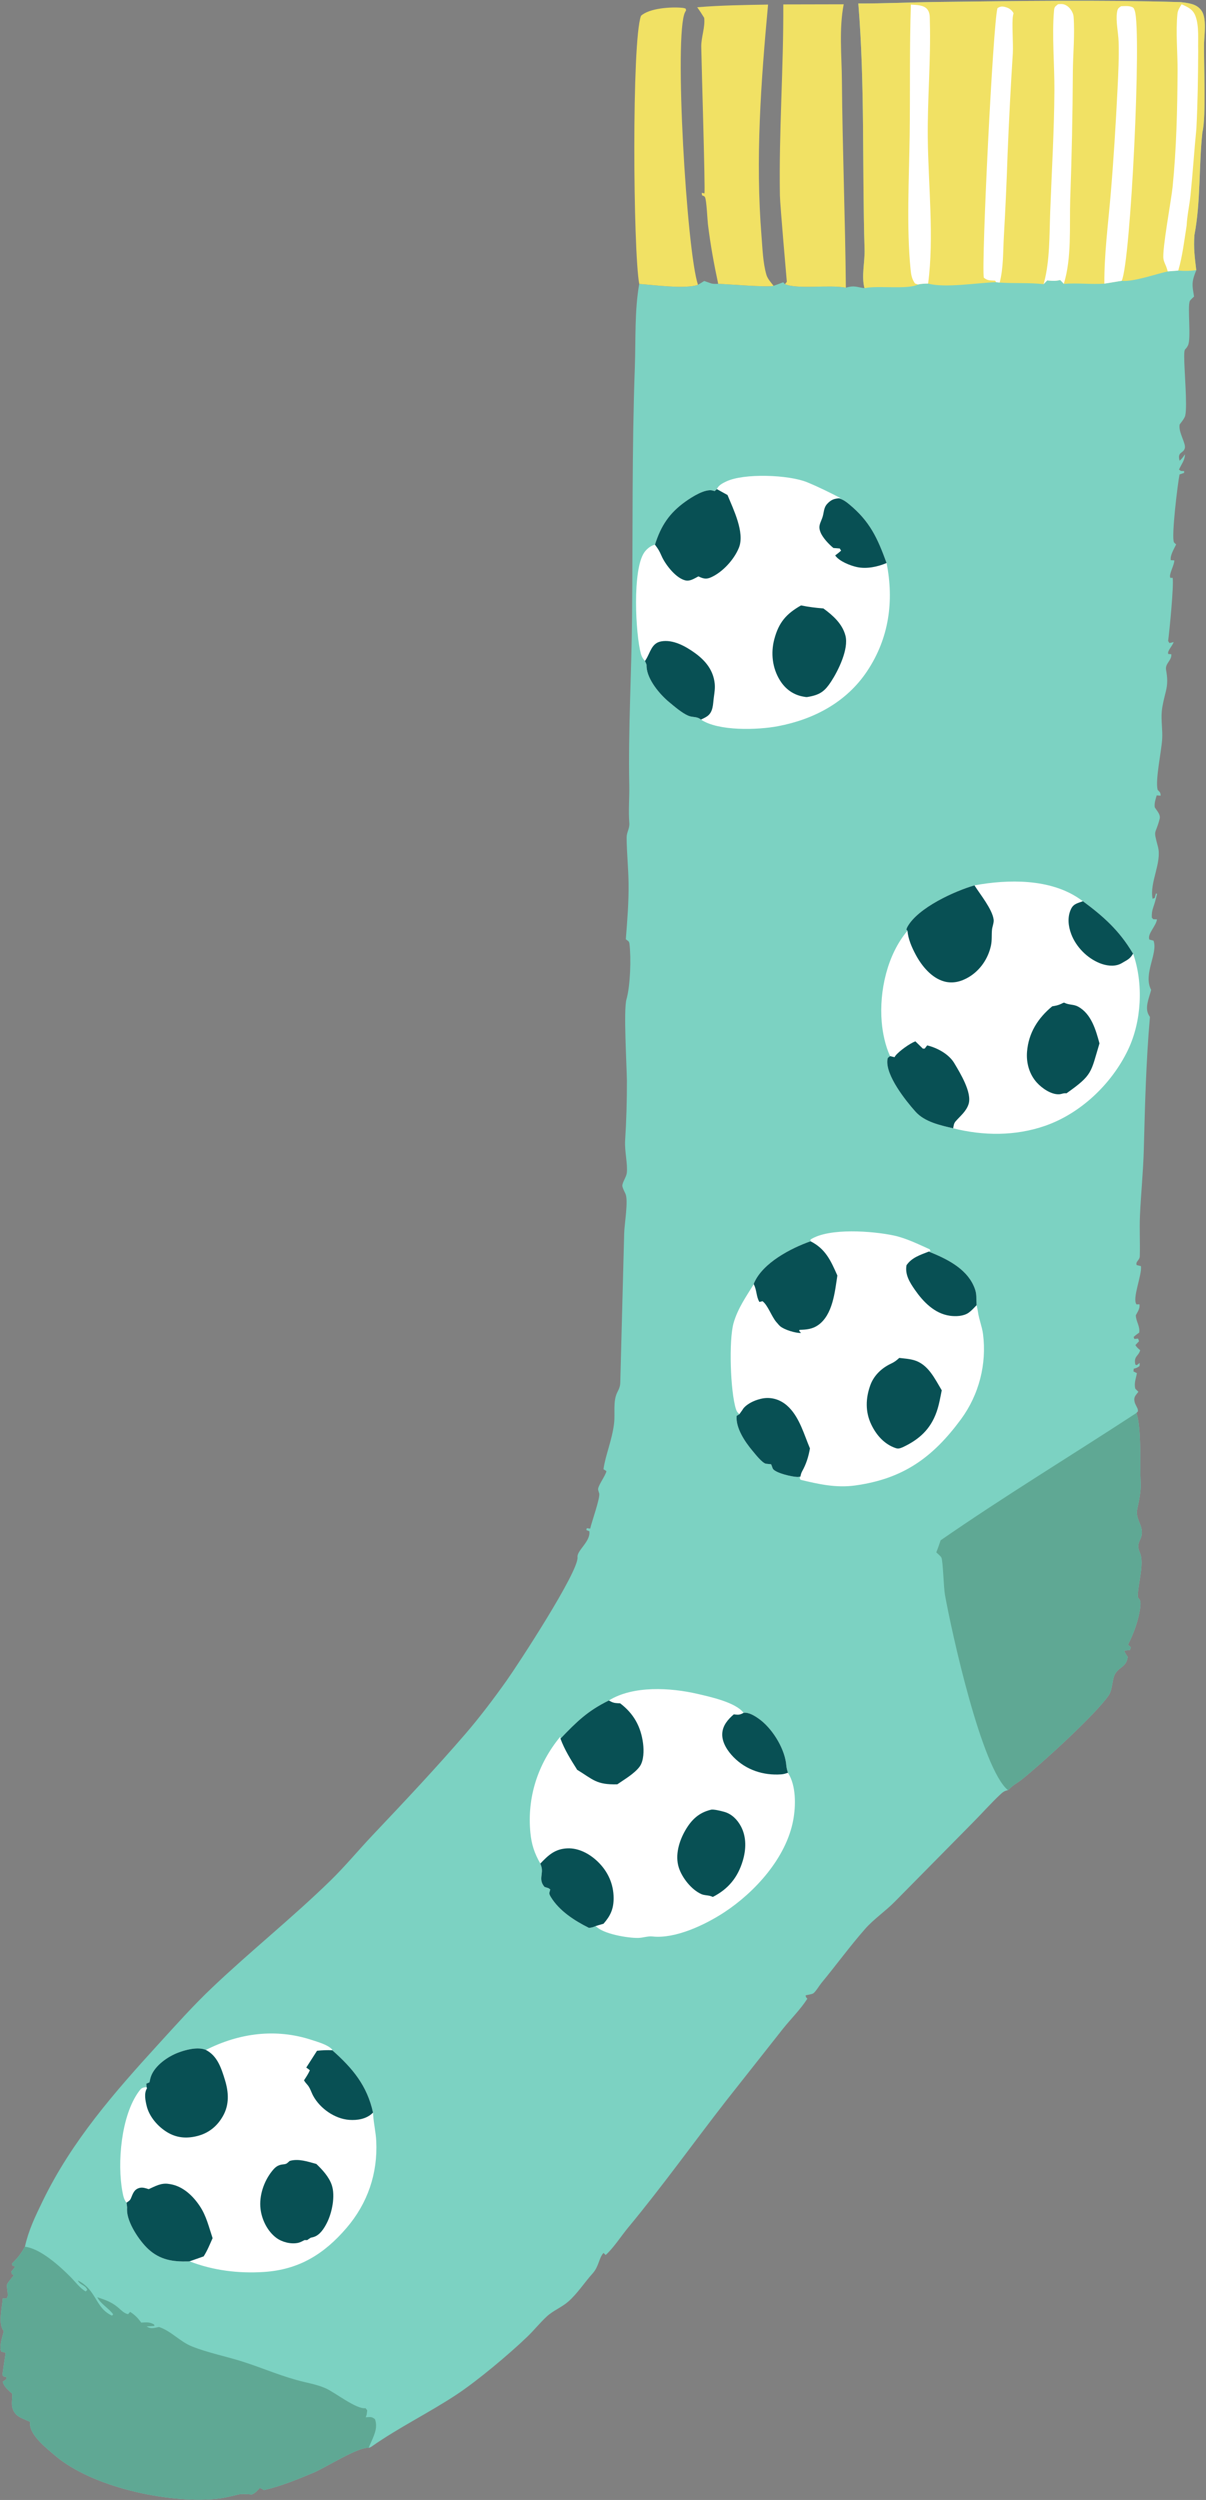 <svg width="912" height="1890" viewBox="0 0 912 1890" fill="none" xmlns="http://www.w3.org/2000/svg">
<rect x="0" y="0" width="912" height="1890" fill="#808080" stroke="none"/>
<g clip-path="url(#clip0_80_7184)">
<path d="M649.079 2.631C668.539 2.708 687.962 1.735 707.416 1.499C769.102 0.749 831.213 -0.209 892.883 1.599C898.8 2.404 904.825 2.738 908.585 8.05C912.646 13.786 910.729 26.104 910.518 32.793C910.234 46.699 912.186 88.842 909.311 99.803C906.478 125.464 908.075 152.484 903.243 177.72C902.539 187.605 903.487 194.608 904.646 204.251C901.953 211.133 901.123 213.8 902.469 221.101C902.659 222.129 902.796 223.166 902.949 224.199C902.197 225.003 900.114 226.722 899.739 227.628C897.872 232.129 900.944 255.991 898.36 261.167C896.232 265.431 895.554 262.315 895.519 269.379C895.469 279.725 898.001 306.362 896.312 314.151C895.874 316.173 893.273 319.315 892.084 320.896C890.922 326.481 896.809 335.041 896.02 338.666C895.066 343.052 890.11 341.237 892.016 348.313C893.785 346.912 894.811 345.322 896.064 343.464C896.143 347.695 893.332 351.137 891.574 354.987C893.238 356.457 893.358 356.07 895.467 356.117L895.441 357.494L891.994 358.708C890.648 365.089 885.619 406.232 887.794 410.012C888.009 410.389 889.059 411.269 889.417 411.585C887.87 414.927 884.728 419.814 885.356 423.525L888.044 423.638C888.086 427.318 883.582 434.545 885.072 436.869L886.785 436.85C887.739 442.811 884.38 476.75 883.373 484.616L884.373 486.169L887.541 485.407C886.752 488.121 882.412 492.322 883.491 494.429L885.778 494.622C886.184 499.37 880.961 501.52 881.804 506.427C882.848 512.499 883.116 516.697 881.628 522.765C880.416 527.708 878.992 532.918 878.545 537.988C877.946 544.831 879.277 551.801 878.852 558.757C878.284 568.11 873.538 589.632 875.429 597.124C876.957 598.863 877.632 598.917 877.671 601.368C877.671 601.427 877.628 601.477 877.608 601.532L874.721 601.32C873.828 604.384 872.806 607.124 873.249 610.358L874.009 611.478C875.506 613.717 877.689 616.171 876.961 619.014C873.639 631.984 871.92 626.088 875.647 640.101C878.848 652.126 869.124 667.246 871.625 679.501L873.242 678.843L874.144 675.418L874.976 675.782C874.185 679.227 873.334 682.506 872.157 685.841C871.137 688.735 870.926 690.702 871.022 693.75L872.131 694.97L874.926 695.042C874.347 700.012 867.431 706.195 869.159 710.308L872.312 711.151C875.911 720.716 864.19 736.407 870.514 748.381C869.015 754.327 865.479 761.761 868.693 767.366C868.983 767.872 869.299 768.36 869.601 768.857C866.656 802.426 865.85 835.512 864.967 869.134C864.532 885.721 862.808 902.261 862.065 918.833C861.603 929.153 862.233 939.5 861.924 949.831C861.834 952.79 858.442 953.831 859.595 956.431L862.802 957.202C863.725 963.877 855.9 981.924 859.488 986.159L861.649 986.072C862.222 989.137 860.292 991.73 858.917 994.358C859.041 999.055 862.25 1002.7 861.475 1007.5C861.089 1007.77 860.699 1008.03 860.318 1008.3C859.2 1009.08 858.257 1009.85 857.268 1010.78L857.828 1012.28L860.627 1011.99L861.375 1013.97L858.586 1016.93C859.802 1018.71 860.582 1019.45 862.229 1020.75C861.065 1025.37 857.074 1025.25 858.599 1031.7L859.627 1032.07L861.871 1030.38L861.749 1032.69C860.063 1034.04 859.359 1034.25 857.335 1034.79L857.144 1036.82L859.743 1038.13C859.017 1042.27 857.418 1045.86 858.562 1049.92L860.867 1052.21C858.745 1055.07 857.126 1056.07 858.006 1059.92C858.324 1061.3 859.268 1062.83 859.863 1064.13C860.592 1065.72 860.362 1065.04 860.547 1066.93L859.392 1068.22C863.357 1079.93 861.871 1107.45 862.569 1121.4C862.876 1127.53 861.34 1134.72 860.039 1140.71C858.584 1147.43 862.843 1151.3 863.464 1157.39C864.174 1164.4 858.444 1165.65 861.961 1173.7C865.551 1181.93 860.592 1197.04 860.418 1206.34C860.353 1209.87 863.412 1207.24 862.131 1216.16C861.072 1223.53 858.697 1230.82 855.734 1237.63C854.881 1239.59 853.978 1241.51 853.024 1243.42L855.165 1245.41L854.44 1247.46L850.143 1247.89C850.858 1249.8 851.614 1250.94 852.78 1252.59C851.895 1260.06 847.004 1259.86 843.575 1265C840.797 1269.16 841.596 1277.05 838.394 1281.72C828.328 1296.4 787.017 1333.91 772.677 1345.33C770.973 1346.68 769.172 1347.84 767.365 1349.06C765.459 1350.33 763.906 1351.81 762.256 1353.4C759.605 1353.88 758.398 1354.82 756.487 1356.6C749.243 1363.36 742.657 1370.9 735.657 1377.92L676.877 1437.48C669.69 1444.84 660.794 1450.76 654.04 1458.48C642.676 1471.45 632.168 1485.85 621.139 1499.21C619.629 1501.04 616.83 1505.75 615.095 1506.95C613.958 1507.74 610.718 1508.13 609.259 1508.47C609.494 1510.25 609.165 1509.35 610.529 1511.06C605.304 1519.19 598.104 1526.25 592.06 1533.81L549.118 1588.21C524.333 1620.05 500.85 1652.96 475.083 1684C469.64 1690.56 464.233 1699.16 458.032 1704.82L456.383 1703.24C452.851 1707.06 452.945 1713.46 448.169 1718.73C441.986 1725.56 436.537 1734.16 429.596 1740.15C424.587 1744.47 418.212 1746.86 413.369 1751.38C408.205 1756.21 403.769 1761.78 398.665 1766.68C384.902 1779.88 361.191 1799.79 345.341 1810.28C324.553 1824.03 301.666 1835.17 281.319 1849.42C280.064 1850.29 280.578 1849.96 278.881 1850.66C271.546 1849.39 245.85 1865.68 237.381 1869.24C225.383 1874.28 212.324 1879.63 199.631 1882.53C197.552 1881.3 198.594 1881.86 196.513 1880.85C194.631 1882.83 193.016 1884.9 190.384 1885.86C186.569 1885.52 183.04 1885.08 179.297 1886.06C173.682 1887.52 168.155 1888.76 162.364 1889.26C126.073 1892.4 69.581 1880.31 41.546 1856.33C35.275 1850.97 22.745 1841.24 22.704 1832.44C22.702 1831.95 22.798 1831.46 22.844 1830.98C19.547 1829.39 14.427 1827.86 12.005 1825.14C7.684 1820.3 9.283 1815.65 9.34 1809.78C6.549 1807.2 2.996 1804.46 2.076 1800.64L4.756 1798.69L4.797 1796.92C2.333 1796.57 3.287 1797.1 1.78 1795.62C2.547 1789.98 3.398 1784.35 4.333 1778.73L1.004 1777.81C-0.963 1774.32 2 1766.3 2.867 1762.33C-1.719 1756.89 1.669 1744.69 2.07 1737.66C2.499 1737.68 4.137 1737.76 4.514 1737.68C7.368 1737.03 4.693 1729.59 5.344 1727.19C5.769 1725.62 9.366 1721.6 10.445 1720.11L8.832 1719.09L8.575 1717.32L11.503 1713.66L9.51 1712.83L8.976 1711.49C9.743 1710.64 10.488 1709.77 11.292 1708.95C14.532 1705.66 16.517 1702.59 18.839 1698.57C21.608 1686.04 26.613 1675.71 32.175 1664.24C54.42 1618.36 86.601 1581.79 120.692 1544.43C133.749 1530.12 146.313 1516.06 160.394 1502.69C189.452 1475.09 221.139 1449.79 249.83 1421.82C261.092 1410.84 271.04 1398.75 281.836 1387.35C305.723 1362.12 329.665 1336.72 352.358 1310.36C362.992 1298 373.664 1283.85 383.124 1270.52C391.477 1258.75 437.892 1187.85 436.735 1177.2C436.186 1172.13 446.827 1165.3 445.666 1157.62L443.389 1156.75L443.753 1155.31L446.311 1155.67C447.492 1150.44 453.849 1132.71 453.163 1129.12C453.089 1128.72 452.89 1128.36 452.773 1127.97C452.62 1127.48 452.5 1126.97 452.357 1126.47C451.583 1123.79 457.825 1115.98 458.607 1112.19L456.361 1110.75C457.799 1100.24 462.873 1088.83 464.383 1076.04C465.257 1068.65 463.457 1059.67 466.656 1052.91C467.017 1052.15 467.435 1051.41 467.782 1050.63C468.553 1048.92 469.015 1047.33 469.063 1045.44L472.02 932.347C472.142 925.652 475.342 907.593 472.972 902.473C472.401 901.242 470.599 897.801 470.623 896.398C470.669 893.769 473.66 889.758 473.996 886.777C474.771 879.925 472.231 870.287 472.736 862.199C473.68 847.181 474.126 832.147 474.072 817.098C473.943 805.328 471.442 763.549 473.741 755.538C476.688 745.255 477.357 724.169 475.998 713.402C475.754 711.467 474.695 711.258 473.255 710.099C474.351 696.177 475.501 682.105 475.346 668.131C475.22 656.496 473.954 644.871 473.869 633.276C473.837 629.016 476.274 626.57 475.893 622.001C475.118 612.733 476.057 603.395 475.874 594.098C475.03 551.382 477.586 508.771 477.994 466.051C478.591 403.128 477.819 340.374 480.085 277.466C480.819 257.049 479.815 234.694 483.399 214.65C494.207 215.419 518.186 218.713 527.829 215.325L532.551 212.427C534.176 212.978 535.795 213.61 537.42 214.142C539.359 214.776 541.106 214.621 543.117 214.569C549.802 214.776 581.48 217.44 584.997 216.072C587.439 215.22 589.855 214.344 592.265 213.397L593.568 214.806C603.289 218.968 627.05 215.013 639.654 217.501C646.164 215.578 647.314 217.018 653.743 217.859C651.284 208.904 654.096 197.995 653.811 188.616C651.933 126.741 654.142 64.286 649.079 2.631Z" fill="#7CD2C2"/>
<path d="M649.079 2.631C668.539 2.708 687.962 1.735 707.416 1.499C769.102 0.749 831.213 -0.209 892.883 1.599C898.8 2.404 904.825 2.738 908.585 8.05C912.646 13.786 910.729 26.104 910.518 32.793C910.234 46.699 912.186 88.842 909.31 99.803C906.478 125.464 908.075 152.484 903.243 177.72C902.539 187.605 903.487 194.608 904.646 204.251C899.927 204.911 895.77 204.987 891.025 204.553L883.077 205.194C874.055 207.17 856.799 213.297 848.265 212.286L835.134 214.451C824.973 215.129 814.731 213.771 804.46 214.61C803.634 213.582 802.619 212.641 801.704 211.691C798.715 212.51 796 212.386 792.93 212.105C792.606 212.076 792.281 212.029 791.954 211.989L789.166 214.828C778.229 213.595 766.993 214.382 755.977 213.636L753.282 213.355C739.519 213.702 714.516 217.959 701.86 214.373C699.22 214.445 696.708 214.464 694.122 215.096C686.529 219.114 663.624 215.647 653.743 217.859C651.284 208.904 654.096 197.995 653.811 188.616C651.933 126.741 654.142 64.286 649.079 2.631Z" fill="#F1E164"/>
<path d="M835.134 214.451C834.999 192.575 837.906 170.287 839.779 148.498C842.108 121.416 843.771 94.038 845.117 66.885C845.699 55.153 846.259 43.285 845.919 31.54C845.727 24.903 843.69 15.98 844.677 9.554C845.126 6.624 845.514 6.258 847.756 4.714C850.494 4.626 853.418 4.27 856.017 5.292C857.475 5.866 857.653 6.785 858.133 8.156C863.405 23.27 855.139 197.362 848.265 212.286L835.134 214.451Z" fill="white"/>
<path d="M688.829 3.466C692.899 3.819 698.743 3.614 701.392 7.232C703.342 9.898 703.078 12.758 703.167 15.907C703.993 45.368 701.296 74.757 701.597 104.176C701.956 139.336 706.475 179.725 701.86 214.373C699.22 214.445 696.708 214.465 694.122 215.096L691.928 214.301C689.49 210.909 688.984 207.58 688.574 203.462C685.446 171.94 687.487 134.19 687.908 102.019C688.337 69.19 687.738 36.279 688.829 3.466Z" fill="white"/>
<path d="M789.166 214.828C789.296 214.381 789.434 213.935 789.556 213.484C793.985 197.008 793.545 177.038 794.192 159.892C795.342 129.488 797.175 99.054 797.364 68.628C797.484 49.68 795.423 26.439 797.05 8.289C797.331 5.14 797.785 5.07 800.135 3.185C803.118 2.927 804.822 2.896 807.338 4.759C809.63 6.457 811.654 9.753 811.868 12.59C812.874 26.019 811.443 40.551 811.31 54.065C811.15 86.405 810.482 118.734 809.306 151.053C808.702 171.339 810.53 195.137 804.46 214.61C803.634 213.582 802.619 212.641 801.704 211.691C798.715 212.51 796 212.386 792.93 212.105C792.606 212.076 792.281 212.028 791.954 211.989L789.166 214.828Z" fill="white"/>
<path d="M753.282 213.356L752.533 212.186C748.835 211.898 746.846 212.353 743.97 209.911C742.064 198.536 750.979 17.519 754.302 6.15C756.631 4.704 758.034 4.663 760.716 5.46C763.278 6.221 765.176 7.617 766.459 9.954C766.318 10.623 766.156 11.288 766.032 11.96C765.078 17.068 766.307 33.168 765.921 40.126C764.317 65.478 762.999 90.844 761.967 116.224C761.282 137.138 760.335 157.925 759.136 178.814C758.474 190.362 758.884 202.371 755.977 213.637L753.282 213.356Z" fill="white"/>
<path d="M893.593 3.233C898.408 5.494 902.079 6.924 904.062 12.212C906.953 19.928 905.796 30.422 906.097 38.623C905.99 58.234 905.742 77.764 904.722 97.355C903.069 114.061 902.001 130.839 900.289 147.528C899.509 155.114 897.724 162.975 897.36 170.55C895.556 181.832 894.243 193.582 891.025 204.554L883.077 205.194C882.687 203.972 882.34 202.669 881.865 201.475C881.101 199.556 880.146 197.811 879.824 195.725C878.732 188.675 885.715 151.5 886.739 141.349C889.643 112.579 890.354 82.404 890.504 53.475C890.578 39.492 889.009 24.242 890.406 10.423C890.689 7.639 892.142 5.525 893.593 3.233Z" fill="white"/>
<path d="M18.839 1698.57C30.406 1699.78 45.302 1713.3 53.404 1721.48C56.829 1724.94 60.688 1730.11 64.838 1732.37L66.002 1731.15C64.357 1727.23 60.343 1727.67 58.851 1724.04C73.294 1731.23 71.812 1744.84 84.741 1750.66L85.573 1749.66C82.575 1745.36 75.599 1741.3 73.793 1737.02L73.209 1736.6C79.274 1738.61 84.133 1740.17 89.1 1744.34C91.392 1746.26 93.926 1749.08 96.876 1749.53L98.421 1747.8C102.053 1750.15 104.264 1752.41 106.789 1755.92C107.205 1755.9 107.622 1755.86 108.038 1755.84C111.537 1755.66 113.469 1755.58 116.526 1757.34L116.8 1758.44L110.883 1758.82C114.14 1760.99 116.522 1759.91 120.275 1759.23C129.735 1762.45 135.945 1770.27 145.335 1773.99C157.856 1778.95 171.098 1781.43 183.885 1785.54C199.705 1790.63 214.004 1797.06 230.326 1800.86C235.817 1802.14 241.307 1803.34 246.469 1805.67C253.53 1808.87 269.774 1821.72 276.374 1820.58C277.957 1822.66 277.779 1821.61 277.478 1823.9C277.175 1826.2 277.371 1825.3 276.581 1827.48C279.912 1827.37 280.929 1826.78 283.581 1828.94C286.027 1835.92 282.441 1842.05 279.7 1848.42C279.132 1849.75 279.354 1849.18 278.881 1850.66C271.546 1849.39 245.85 1865.68 237.381 1869.24C225.383 1874.28 212.324 1879.63 199.631 1882.53C197.552 1881.3 198.594 1881.86 196.513 1880.85C194.631 1882.83 193.016 1884.9 190.384 1885.86C186.569 1885.52 183.04 1885.08 179.297 1886.06C173.682 1887.52 168.155 1888.76 162.364 1889.26C126.073 1892.4 69.581 1880.31 41.546 1856.33C35.275 1850.97 22.745 1841.24 22.704 1832.44C22.702 1831.95 22.798 1831.46 22.844 1830.98C19.547 1829.39 14.427 1827.86 12.005 1825.14C7.684 1820.3 9.283 1815.65 9.34 1809.78C6.549 1807.2 2.996 1804.46 2.076 1800.64L4.756 1798.69L4.797 1796.92C2.333 1796.57 3.287 1797.1 1.78 1795.62C2.547 1789.98 3.398 1784.35 4.333 1778.73L1.004 1777.81C-0.963 1774.32 2 1766.3 2.867 1762.33C-1.719 1756.89 1.669 1744.69 2.07 1737.66C2.499 1737.68 4.137 1737.76 4.514 1737.68C7.368 1737.03 4.693 1729.59 5.344 1727.19C5.769 1725.62 9.366 1721.6 10.445 1720.11L8.832 1719.09L8.575 1717.32L11.503 1713.66L9.51 1712.83L8.976 1711.49C9.743 1710.64 10.488 1709.77 11.292 1708.95C14.532 1705.66 16.517 1702.59 18.839 1698.57Z" fill="#5FA894"/>
<path d="M711.32 1164.5C759.705 1130.98 810.16 1100.43 859.392 1068.22C863.357 1079.93 861.871 1107.45 862.568 1121.4C862.876 1127.53 861.34 1134.72 860.039 1140.71C858.584 1147.43 862.843 1151.3 863.464 1157.39C864.174 1164.4 858.444 1165.65 861.961 1173.7C865.551 1181.93 860.592 1197.04 860.418 1206.34C860.353 1209.87 863.412 1207.24 862.131 1216.16C861.072 1223.53 858.697 1230.82 855.734 1237.63C854.881 1239.59 853.978 1241.51 853.024 1243.42L855.165 1245.41L854.44 1247.46L850.143 1247.89C850.858 1249.8 851.614 1250.94 852.78 1252.59C851.895 1260.06 847.004 1259.86 843.574 1265C840.797 1269.16 841.596 1277.05 838.393 1281.72C828.328 1296.4 787.017 1333.9 772.677 1345.33C770.973 1346.68 769.171 1347.84 767.365 1349.06C765.459 1350.33 763.906 1351.81 762.256 1353.4C742.238 1336.95 719.689 1233.93 714.588 1205.68C713.593 1200.17 713.122 1180.22 711.917 1177.58C711.41 1176.48 708.974 1174.56 708.037 1173.6C709.259 1170.6 710.298 1167.57 711.32 1164.5Z" fill="#5FA894"/>
<path d="M736.909 669.344C762.492 664.66 794.131 664.181 816.356 679.53C817.219 680.125 818.078 680.727 818.933 681.334C834.505 692.833 846.429 703.541 856.414 720.3C856.544 720.52 856.727 720.701 856.884 720.901C864.808 743.808 863.386 772.212 852.889 793.982C840.57 819.529 817.201 841.807 790.279 851.147C767.888 858.912 743.709 858.787 720.809 853.001C711.026 850.755 699.255 848.208 692.285 840.41C684.823 832.059 669.7 813.039 671.053 801.307C671.276 799.394 671.711 799.557 673.101 798.431C669.552 790.855 667.467 781.066 666.77 772.711C664.816 749.309 670.884 721.849 686.244 703.639L685.437 702.774C685.692 701.777 685.666 701.67 686.25 700.622C694.211 686.288 721.682 673.741 736.909 669.344Z" fill="white"/>
<path d="M686.243 703.639L685.437 702.774C685.692 701.777 685.666 701.67 686.25 700.622C694.211 686.288 721.682 673.741 736.909 669.344C741.147 676.09 750.424 687.391 751.406 695.221C751.709 697.635 750.395 700.502 750.165 702.931C749.781 706.94 750.243 710.731 749.404 714.749C747.363 724.535 741.306 733.499 732.678 738.664C726.935 742.102 720.593 743.806 714.02 741.989C704.333 739.314 696.921 730.126 692.398 721.616C689.468 716.102 686.758 709.91 686.243 703.639Z" fill="#085054"/>
<path d="M673.101 798.431L676.446 799.25C676.683 798.882 676.892 798.492 677.162 798.145C679.884 794.64 688.065 788.823 692.213 787.258L697.93 792.812L699.3 792.74L701.146 790.322C708.68 792.123 717.536 796.897 721.582 803.671C726.142 811.303 735.249 826.137 732.439 834.769C730.637 840.306 726.262 843.587 722.608 847.8C721.281 849.332 721.157 851.077 720.809 853.001C711.026 850.755 699.255 848.208 692.285 840.41C684.823 832.059 669.7 813.039 671.053 801.307C671.276 799.394 671.711 799.557 673.101 798.431Z" fill="#085054"/>
<path d="M818.933 681.333C834.505 692.833 846.429 703.541 856.414 720.3C856.544 720.52 856.727 720.701 856.884 720.901C855.283 723.603 854.082 724.799 851.359 726.383C850.971 726.607 850.577 726.821 850.189 727.045C849.108 727.677 848.074 728.341 846.925 728.851C842.167 730.969 836.293 730.041 831.618 728.161C822.077 724.322 813.807 715.921 810.138 706.328C807.789 700.182 807.016 693.146 810.014 687.053C811.927 683.164 815.142 682.793 818.933 681.333Z" fill="#085054"/>
<path d="M804.142 758.105L804.839 758.035C808.29 759.915 811.822 759.098 815.354 761.053C825.278 766.547 828.694 778.665 831.448 788.82C824.696 811.139 826.441 812.446 806.491 826.566C805.937 826.556 805.377 826.468 804.826 826.532C803.534 826.68 802.301 827.229 801.003 827.301C794.998 827.63 788.002 822.756 784.148 818.529C778.394 812.224 775.976 803.557 776.658 795.141C777.814 780.838 784.904 769.709 795.708 760.787C798.142 760.388 800.172 760.031 802.412 758.957C802.992 758.68 803.565 758.388 804.142 758.105Z" fill="#085054"/>
<path d="M612.932 938.415L612.91 937.116C626.941 928.04 660.164 930.704 676.006 934.077C685.106 936.016 694.575 940.676 703.063 944.493L703.702 945.829L702.335 946.208C715.29 951.404 730.151 958.474 736.243 971.967C737.757 975.322 738.373 977.863 738.341 981.499C738.323 983.235 738.535 984.985 738.528 986.741C738.986 988.543 739.33 990.238 739.594 992.081C740.393 997.665 742.637 1002.88 743.376 1008.56C743.556 1009.96 743.702 1011.37 743.814 1012.79C743.927 1014.2 744.006 1015.62 744.051 1017.03C744.096 1018.45 744.108 1019.87 744.086 1021.29C744.064 1022.7 744.009 1024.12 743.92 1025.54C743.832 1026.95 743.709 1028.36 743.552 1029.77C743.397 1031.18 743.208 1032.58 742.986 1033.98C742.762 1035.38 742.506 1036.78 742.219 1038.17C741.93 1039.56 741.608 1040.94 741.254 1042.31C740.899 1043.68 740.513 1045.04 740.095 1046.4C739.675 1047.75 739.224 1049.1 738.742 1050.43C738.259 1051.76 737.745 1053.09 737.199 1054.39C736.655 1055.7 736.079 1057 735.471 1058.28C734.866 1059.56 734.229 1060.83 733.561 1062.08C732.894 1063.33 732.198 1064.56 731.473 1065.78C730.749 1067 729.995 1068.2 729.212 1069.38C728.431 1070.56 727.621 1071.73 726.783 1072.87C705.27 1102.11 682.823 1118.03 646.717 1123.03C632.431 1125.01 619.202 1122.1 605.378 1118.74L604.707 1117.35L605.302 1116.25C604.215 1116.5 603.932 1116.62 602.664 1116.57C598.766 1116.42 586.986 1113.78 584.55 1110.55C584.238 1110.13 583.334 1107.18 583.114 1107.02C582.981 1106.92 579.519 1106.7 579.079 1106.58C576.103 1105.75 571.042 1099.21 569.025 1096.81C563.353 1090.06 556.185 1079.43 557.076 1070.39L559.118 1069.17C557.693 1067.81 557.133 1067.16 556.517 1065.24C552.329 1052.17 551.015 1013.14 554.771 1000.12C557.926 989.196 564.144 980.401 569.99 970.886C570.064 970.594 570.096 970.287 570.216 970.01C576.855 954.644 598.064 943.69 612.932 938.415Z" fill="white"/>
<path d="M612.932 938.415C624.392 944.202 628.279 953.154 633.235 964.311C631.353 976.573 629.778 994.07 618.642 1001.83C614.331 1004.84 609.764 1005.26 604.657 1005.36L604.315 1006.08L605.742 1007.75C601.655 1007.96 592.951 1005.27 589.883 1002.58C589.049 1001.85 588.82 1001.48 588.092 1000.64C587.753 1000.25 587.395 999.874 587.06 999.478C583.421 995.207 580.654 986.713 576.617 983.726L574.295 984.305C571.817 980.36 572.373 975.246 569.99 970.887C570.064 970.595 570.096 970.287 570.216 970.011C576.855 954.644 598.064 943.69 612.932 938.415Z" fill="#085054"/>
<path d="M559.118 1069.17C559.857 1068.13 560.623 1067.1 561.351 1066.05C561.632 1065.65 561.848 1065.2 562.155 1064.81C565.785 1060.23 574.205 1057.03 579.927 1056.9C586.437 1056.75 592.254 1059.51 596.759 1064.12C604.821 1072.38 608.093 1084.62 612.501 1095.01C611.426 1101.23 609.694 1106.77 606.62 1112.29C605.906 1113.57 605.599 1114.83 605.302 1116.25C604.215 1116.5 603.932 1116.62 602.664 1116.57C598.766 1116.42 586.986 1113.78 584.55 1110.55C584.238 1110.13 583.334 1107.18 583.114 1107.02C582.981 1106.92 579.519 1106.7 579.079 1106.58C576.103 1105.75 571.042 1099.21 569.025 1096.81C563.353 1090.06 556.185 1079.43 557.076 1070.39L559.118 1069.17Z" fill="#085054"/>
<path d="M702.335 946.208C715.29 951.404 730.151 958.474 736.243 971.967C737.757 975.322 738.373 977.862 738.341 981.499C738.323 983.235 738.535 984.985 738.528 986.741C736.676 988.625 734.722 990.837 732.58 992.375C728.722 995.148 722.754 995.373 718.222 994.717C706.708 993.052 698.141 984.189 691.808 975.063C687.917 969.457 684.25 963.529 685.518 956.524C689.514 950.674 696.024 948.707 702.335 946.208Z" fill="#085054"/>
<path d="M680.045 1026.6C683.664 1027.01 687.527 1027.29 691.039 1028.27C701.869 1031.31 706.843 1042.22 712.164 1051.08C711.076 1056.53 710.096 1062.29 708.235 1067.53C703.579 1080.66 694.967 1088.35 682.731 1094.09C680.873 1094.85 679.448 1095.48 677.441 1094.81C668.816 1091.95 662.718 1084.98 658.901 1077.02C654.264 1067.35 654.567 1057.14 658.175 1047.17C660.785 1039.95 666.639 1034.35 673.489 1031.08C675.365 1030.18 676.836 1029.37 678.433 1028.01C678.975 1027.55 679.507 1027.07 680.045 1026.6Z" fill="#085054"/>
<path d="M460.44 1285.58C478.845 1274.13 507.195 1275.9 527.361 1280.57C536.5 1282.68 556.534 1287 562.283 1294.93C566.109 1294.33 570.528 1297.09 573.578 1299.22C583.474 1306.11 592.618 1320.55 594.389 1332.64C594.513 1333.5 594.587 1334.36 594.683 1335.22C594.879 1336.96 595.35 1338.55 595.838 1340.23C602.141 1349.82 601.877 1365.29 599.799 1376.3C594.461 1404.55 570.968 1430.48 547.629 1445.77C533.304 1455.15 510.777 1465.89 493.48 1464C489.782 1463.59 486.327 1465.02 482.623 1465.1C474.937 1465.25 455.768 1462.12 450.518 1456.09C448.507 1457.07 447.52 1457.25 445.359 1457.5C434.561 1452.13 422.885 1444.67 416.48 1434.04C414.966 1431.52 415.371 1431.19 416.122 1428.49C414.632 1427.29 415.386 1427.7 413.336 1427.02C412.82 1426.84 412.299 1426.69 411.778 1426.53C406.811 1420.77 411.268 1416.62 409.266 1410.7C409.061 1410.09 408.822 1409.49 408.599 1408.89C404.172 1401.09 401.95 1394.53 401.085 1385.56C398.505 1358.87 406.634 1333.69 423.669 1312.95L423.833 1314.43C436.008 1301.71 444.35 1293.43 460.44 1285.58Z" fill="white"/>
<path d="M460.44 1285.58C460.971 1285.87 461.496 1286.17 462.032 1286.44C464.37 1287.64 466.381 1287.63 468.961 1287.73C479.231 1295.5 484.702 1305.39 486.316 1318.19C486.968 1323.35 486.937 1331.25 483.654 1335.65C479.734 1340.91 472.181 1345.25 466.81 1348.98C450.886 1349.37 448.692 1345.44 436.019 1337.7L436.376 1337.84C431.637 1330.32 426.912 1322.82 423.833 1314.43C436.008 1301.71 444.35 1293.43 460.44 1285.58Z" fill="#085054"/>
<path d="M408.599 1408.89C414.63 1402.56 419.656 1397.82 428.931 1397.38C437.642 1396.97 445.986 1401.57 452.1 1407.49C459.725 1414.87 464.017 1424.33 464.039 1435C464.054 1443.09 461.688 1448.34 456.4 1454.36L450.518 1456.09C448.507 1457.07 447.52 1457.25 445.359 1457.5C434.561 1452.13 422.885 1444.67 416.48 1434.04C414.966 1431.52 415.371 1431.19 416.123 1428.49C414.632 1427.29 415.386 1427.7 413.336 1427.02C412.82 1426.84 412.299 1426.69 411.778 1426.53C406.811 1420.77 411.268 1416.62 409.266 1410.7C409.061 1410.09 408.822 1409.49 408.599 1408.89Z" fill="#085054"/>
<path d="M562.283 1294.93C566.109 1294.33 570.528 1297.09 573.578 1299.22C583.474 1306.1 592.618 1320.55 594.389 1332.64C594.513 1333.5 594.587 1334.36 594.683 1335.22C594.879 1336.96 595.35 1338.55 595.838 1340.23C594.014 1340.85 592.642 1341.31 590.705 1341.44C577.236 1342.39 564.288 1338.14 554.776 1328.47C550.309 1323.93 545.889 1317.43 546.176 1310.75C546.444 1304.51 550.416 1299.95 554.913 1296.07C557.325 1296.34 558.647 1296.64 560.948 1295.64C561.41 1295.44 561.839 1295.17 562.283 1294.93Z" fill="#085054"/>
<path d="M537.451 1368.22C539.305 1367.54 545.407 1369.17 547.479 1369.72C553.251 1371.25 557.584 1375.63 560.323 1380.78C564.608 1388.85 564.251 1398.29 561.68 1406.84C557.882 1419.47 550.645 1428.18 539.052 1434.11C538.228 1433.77 537.468 1433.43 536.586 1433.24C534.533 1432.8 532.372 1432.84 530.411 1431.98C522.905 1428.68 515.751 1419.59 513.313 1411.9C510.343 1402.53 513.55 1391.78 518.372 1383.55C523.032 1375.6 528.485 1370.46 537.451 1368.22Z" fill="#085054"/>
<path d="M542.137 369.802C543.248 366.881 546.503 365.286 549.198 363.996C562.527 357.617 596.456 358.874 610.357 364.582C618.958 368.114 627.529 372.373 635.791 376.643L634.455 376.724C637.628 377.765 639.541 379.064 642.111 381.19C657.887 394.23 663.57 406.731 670.454 425.638C676.167 454.608 672.263 482.598 655.739 507.399C640.146 530.802 615.581 543.857 588.247 549.023C573.053 551.892 543.313 552.918 530.093 544.029C526.873 541.402 524.043 542.587 520.492 541.092C515.748 539.099 509.968 534.083 505.944 530.75C498.916 524.924 489.58 513.88 488.966 504.237C488.826 502.041 489.244 503.237 488.321 501.004C488.146 500.579 487.926 500.174 487.728 499.758C486.214 497.995 485.275 496.586 484.654 494.305C480.604 479.393 478.079 430.643 487.273 417.566C489.088 414.986 492.19 412.431 495.288 411.788C499.818 397.467 506.156 387.842 518.465 379.101C523.265 375.693 533.006 369.438 538.878 370.822C539.407 370.946 539.921 371.12 540.442 371.271L542.137 369.802Z" fill="white"/>
<path d="M495.288 411.788C499.818 397.467 506.156 387.841 518.465 379.101C523.265 375.693 533.006 369.438 538.878 370.821C539.407 370.946 539.921 371.12 540.442 371.27L542.137 369.802L550.157 374.233C554.484 384.837 563.36 402.58 558.808 414.001C555.235 422.964 546.409 432.684 537.501 436.538C534.647 437.773 532.692 437.671 529.799 436.499C529.235 436.27 528.692 435.993 528.139 435.743C527.511 436.089 526.886 436.442 526.254 436.782C523.936 438.03 521.169 439.438 518.459 438.832C511.337 437.246 503.803 427.562 500.798 421.398C500.225 420.221 499.711 419.019 499.155 417.838C498.092 415.583 496.774 413.777 495.288 411.788Z" fill="#085054"/>
<path d="M487.728 499.758L488.342 498.812C491.852 493.315 492.65 486.304 499.857 484.923C508.936 483.182 518.681 488.701 525.786 493.873C533.605 499.568 539.361 506.721 540.457 516.593C540.856 520.194 540.318 523.569 539.825 527.124C539.111 532.275 539.47 538.231 534.769 541.513C533.339 542.508 531.657 543.266 530.093 544.029C526.873 541.402 524.043 542.587 520.492 541.092C515.748 539.099 509.968 534.083 505.944 530.75C498.916 524.924 489.58 513.88 488.966 504.237C488.826 502.041 489.244 503.237 488.321 501.004C488.146 500.579 487.926 500.174 487.728 499.758Z" fill="#085054"/>
<path d="M670.454 425.638C663.735 428.538 655.397 430.265 648.164 428.743C643.094 427.675 634.536 424.32 631.58 419.91C633.155 418.771 634.61 417.594 636.061 416.3L635.044 414.657L630.24 414.295C626.863 411.585 622.046 406.435 620.466 402.365C619.139 398.946 619.505 397.223 620.856 393.977C621.56 392.282 622.128 390.853 622.51 389.044C623.137 386.077 623.366 383.24 625.534 380.929C628.314 377.959 630.536 377.024 634.456 376.724C637.628 377.765 639.541 379.064 642.111 381.19C657.887 394.23 663.57 406.731 670.454 425.638Z" fill="#085054"/>
<path d="M605.753 457.7C611.435 458.865 616.899 459.541 622.669 459.99C629.861 465.24 637.018 471.582 639.34 480.557C641.95 490.64 633.97 506.923 628.468 515.327C623.906 522.298 620.392 525.078 612.222 526.649C609.57 527.089 610.529 527.148 607.877 526.719C600.088 525.458 593.982 521.03 589.844 514.409C584.058 505.148 582.759 493.751 585.537 483.269C588.91 470.541 594.594 464.044 605.753 457.7Z" fill="#085054"/>
<path d="M155.699 1549.79C180.929 1536.97 208.677 1533.32 235.854 1542.27C240.296 1543.74 248.013 1545.87 251.118 1549.41L251.31 1550.04C266.742 1563.7 277.576 1576.69 282.11 1597.13L282.217 1599.08C282.633 1605.67 284.213 1612.07 284.533 1618.75C285.698 1643.23 278.036 1665.69 262.081 1684.32C245.007 1704.24 225.956 1715.94 199.485 1717.64C180.467 1718.87 161.142 1716.53 143.348 1709.59C142.989 1709.61 142.629 1709.66 142.267 1709.67C130.766 1709.98 121.027 1708.52 112.203 1700.41C105.482 1694.24 96.011 1680.25 96.077 1670.68C96.096 1667.99 96.246 1669.43 95.896 1666.73C95.833 1666.24 95.752 1665.76 95.68 1665.27C93.728 1662.94 93.188 1660.11 92.628 1657.19C88.493 1635.54 91.549 1599.53 104.988 1581.19C107.094 1578.32 107.465 1578.39 110.82 1577.81L110.65 1575.27L113.029 1574.26C113.367 1572.69 113.676 1571.13 114.227 1569.62C117.18 1561.57 126.685 1554.95 134.343 1551.96C140.169 1549.68 149.812 1547.12 155.699 1549.79Z" fill="white"/>
<path d="M110.82 1577.81L110.65 1575.27L113.029 1574.26C113.367 1572.69 113.676 1571.13 114.227 1569.62C117.18 1561.57 126.685 1554.95 134.344 1551.96C140.169 1549.68 149.812 1547.12 155.699 1549.79C164.351 1554.22 167.368 1563.48 170.133 1572.56C172.944 1581.79 173.51 1591.12 168.595 1599.77C164.174 1607.56 157.725 1612.74 148.995 1614.91C140.991 1616.9 133.57 1616.3 126.43 1611.99C119.432 1607.77 112.846 1600.22 110.918 1592.15C109.938 1588.05 108.768 1582.55 111.158 1578.79L110.82 1577.81Z" fill="#085054"/>
<path d="M95.68 1665.27C97.308 1664.06 98.275 1663.74 99.068 1661.82C100.515 1658.33 101.425 1655.17 105.493 1654.09C107.883 1653.46 110.188 1654.33 112.46 1655.03C117.439 1652.78 121.971 1650.14 127.576 1651.06C128.038 1651.14 128.502 1651.2 128.964 1651.28C138.431 1652.95 145.895 1660.05 151.061 1667.79C156.113 1675.36 157.924 1683.61 160.776 1692.07C158.686 1696.73 156.778 1701.56 153.998 1705.86L143.348 1709.59C142.989 1709.61 142.629 1709.66 142.267 1709.67C130.766 1709.98 121.027 1708.52 112.203 1700.41C105.482 1694.24 96.011 1680.25 96.077 1670.68C96.096 1667.99 96.246 1669.43 95.896 1666.73C95.833 1666.24 95.752 1665.76 95.68 1665.27Z" fill="#085054"/>
<path d="M282.11 1597.13C281.875 1597.36 281.644 1597.59 281.402 1597.81C276.796 1602.02 270.184 1603.1 264.079 1602.65C253.129 1601.86 242.015 1594.01 236.83 1584.46C235.322 1581.68 234.492 1578.35 232.342 1576C231.331 1574.89 230.662 1574.05 229.886 1572.76C231.536 1570.28 233.094 1567.91 234.314 1565.18C233.952 1564.87 233.608 1564.54 233.231 1564.25C232.704 1563.85 232.146 1563.48 231.605 1563.1L239.734 1550.41C243.667 1550 247.36 1549.81 251.31 1550.04C266.742 1563.7 277.576 1576.69 282.11 1597.13Z" fill="#085054"/>
<path d="M219.06 1633.7C225.699 1631.73 232.795 1634.23 239.227 1635.97C243.832 1640.37 248.826 1645.78 250.9 1651.95C253.689 1660.23 251.081 1672.9 247.225 1680.49C245.042 1684.79 241.9 1689.85 237.026 1691.25C234.534 1691.97 235.719 1691.23 233.555 1692.66C231.66 1693.91 233.239 1693.47 230.313 1693.53C228.823 1694.26 227.161 1695.24 225.536 1695.6C220.121 1696.81 213.326 1695.12 208.934 1691.83C202.271 1686.85 197.992 1678.16 197.016 1669.99C195.829 1660.07 199.511 1649.14 205.701 1641.4C208.082 1638.42 210.093 1636.67 214.036 1636.3C216.96 1636.03 216.89 1635.54 219.06 1633.7Z" fill="#085054"/>
<path d="M638.024 3.245C634.412 21.93 636.512 41.884 636.665 60.819C637.089 113.056 639.174 165.258 639.654 217.501C627.05 215.013 603.289 218.968 593.568 214.806C594.047 214.157 594.77 213.63 595.003 212.859C595.023 212.798 589.901 155.101 589.777 147.767C588.964 99.513 592.585 51.558 592.347 3.35L638.024 3.245Z" fill="#F1E164"/>
<path d="M527.23 5.49C545.002 3.997 562.998 3.779 580.827 3.462C575.46 61.445 571.177 120.414 575.881 178.625C576.637 187.995 576.938 198.688 579.556 207.697C580.443 210.747 583.044 213.612 584.997 216.072C581.48 217.44 549.802 214.776 543.117 214.569C539.878 199.51 537.237 184.91 535.353 169.55C534.947 166.245 534.329 151.216 533.135 149.11C531.978 147.073 530.642 149.219 530.705 145.767L532.714 146.229C533.416 143.628 530.474 47.593 530.309 35.425C530.206 28.01 533.329 20.835 532.531 13.496C530.832 10.767 529.143 8.079 527.23 5.49Z" fill="#F1E164"/>
<path d="M483.399 214.65C478.798 189.751 477.658 30.906 484.726 11.961C491.029 6.127 507.406 5.114 515.711 5.888C517.114 6.018 517.308 6.128 518.481 6.484C518.997 8.421 519.019 7.283 518.038 9.229C509.585 26.02 519.267 190.12 527.829 215.325C518.186 218.713 494.208 215.419 483.399 214.65Z" fill="#F1E164"/>
</g>
<defs>
<clipPath id="clip0_80_7184">
<rect width="912" height="1890" fill="white"/>
</clipPath>
</defs>
</svg>
